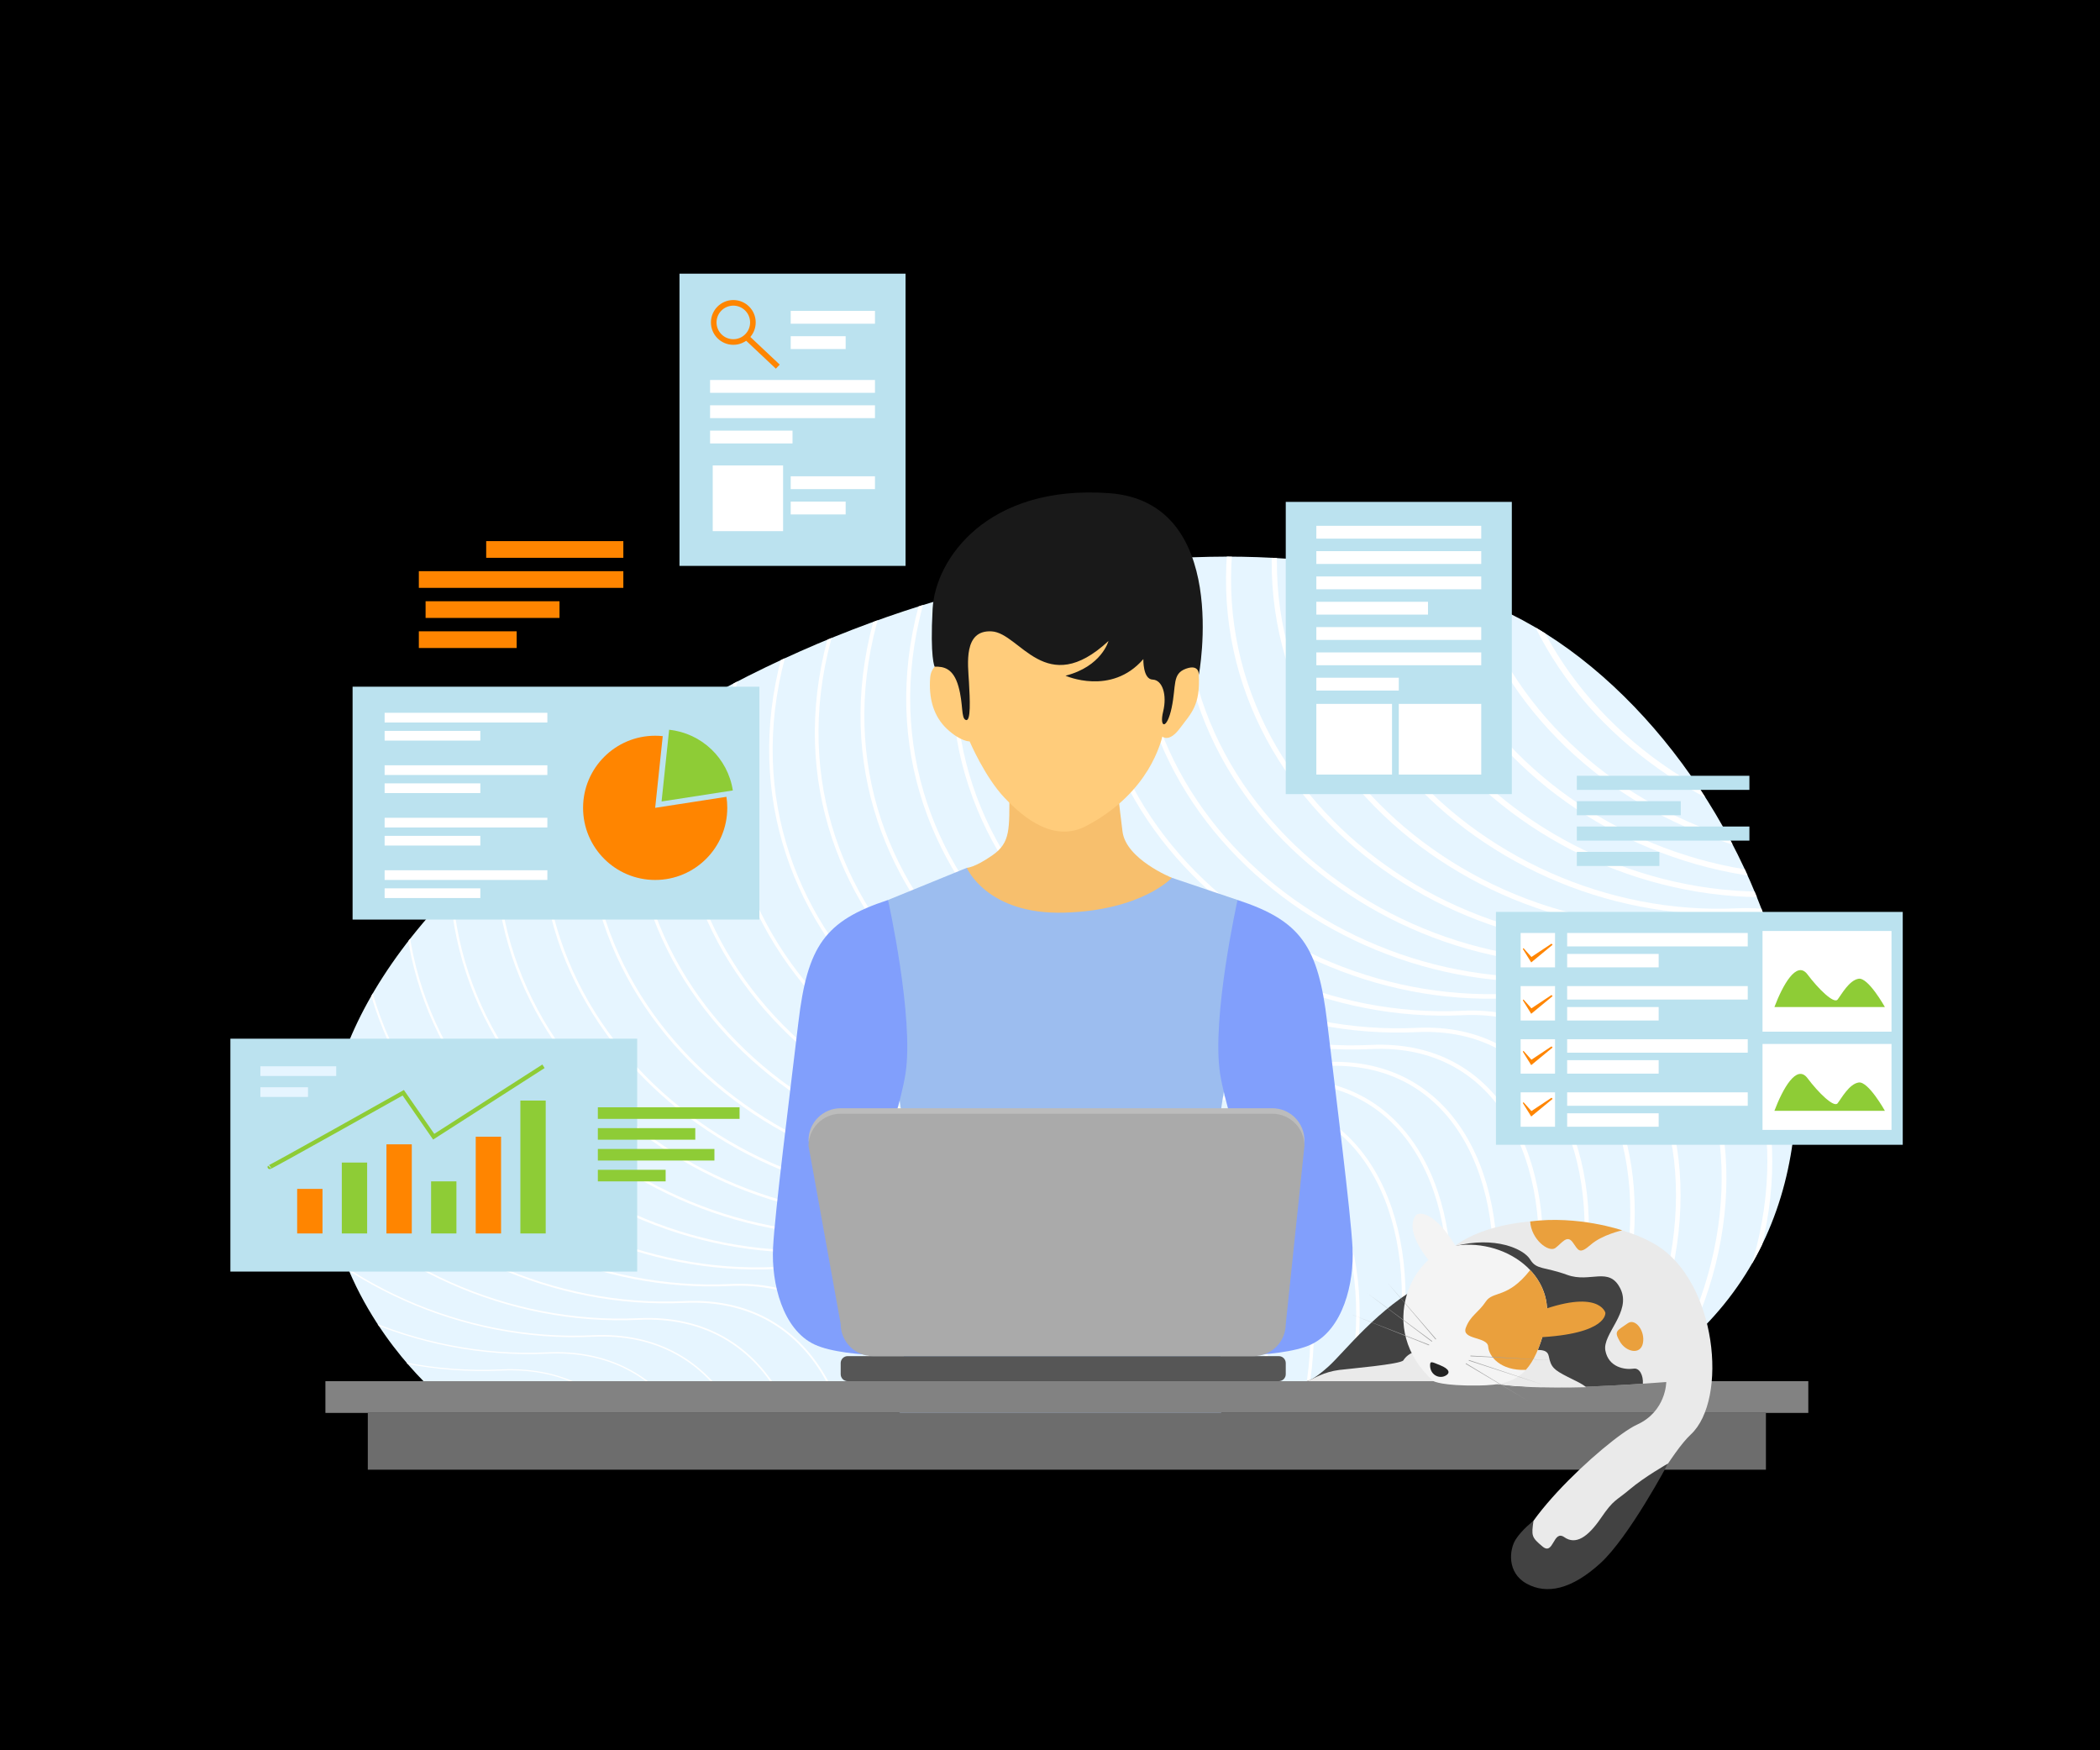 <svg xmlns="http://www.w3.org/2000/svg" xmlns:xlink="http://www.w3.org/1999/xlink" xml:space="preserve" width="3000" height="2500" enable-background="new 0 0 3000 2500" viewBox="0 0 3000 2500" id="man-working-on-laptop">
  <g id="Layer_2">
    <rect width="3000" height="2500"></rect>
  </g>
  <g id="Layer_1">
    <g>
      <defs>
        <path id="SVGID_1_" d="M629.19,1995.464c0,0-401.554-327.065,49.625-755.91c451.18-428.843,1091.31-535.865,1462.081-370.582
				c370.771,165.284,636.98,834.293,194.735,1103.828L629.19,1995.464z"></path>
      </defs>
      <use xlink:href="#SVGID_1_" fill="#E6F5FF" overflow="visible"></use>
      <clipPath id="SVGID_2_">
        <use xlink:href="#SVGID_1_" overflow="visible"></use>
      </clipPath>
      <g clip-path="url(#SVGID_2_)">
        <path fill="none" stroke="#FFF" stroke-miterlimit="10" d="M-22.792,1279.711
				c-190.72,414.479,170.261,767.596,542.858,749.971c372.597-17.625,313.296,707.109-152.924,764.326"></path>
        <path fill="none" stroke="#FFF" stroke-miterlimit="10" stroke-width="1.222" d="M42.583,1255.428
				c-190.72,414.48,170.261,767.598,542.858,749.973s313.296,707.109-152.924,764.324"></path>
        <path fill="none" stroke="#FFF" stroke-miterlimit="10" stroke-width="1.444" d="M107.958,1231.145
				c-190.72,414.48,170.26,767.597,542.857,749.972c372.597-17.625,313.296,707.109-152.924,764.324"></path>
        <path fill="none" stroke="#FFF" stroke-miterlimit="10" stroke-width="1.667" d="M173.333,1206.863
				c-190.72,414.479,170.26,767.596,542.858,749.971c372.597-17.625,313.296,707.109-152.924,764.326"></path>
        <path fill="none" stroke="#FFF" stroke-miterlimit="10" stroke-width="1.889" d="M238.707,1182.581
				c-190.719,414.48,170.261,767.595,542.858,749.97c372.597-17.625,313.296,707.109-152.924,764.326"></path>
        <path fill="none" stroke="#FFF" stroke-miterlimit="10" stroke-width="2.111" d="M304.082,1158.297
				c-190.72,414.48,170.261,767.597,542.858,749.972c372.597-17.625,313.296,707.109-152.925,764.324"></path>
        <path fill="none" stroke="#FFF" stroke-miterlimit="10" stroke-width="2.333" d="M369.458,1134.015
				c-190.72,414.479,170.26,767.596,542.858,749.971c372.596-17.625,313.296,707.109-152.925,764.326"></path>
        <path fill="none" stroke="#FFF" stroke-miterlimit="10" stroke-width="2.555" d="M434.832,1109.732
				c-190.72,414.479,170.261,767.596,542.857,749.971s313.296,707.109-152.924,764.326"></path>
        <path fill="none" stroke="#FFF" stroke-miterlimit="10" stroke-width="2.778" d="M500.207,1085.45
				c-190.72,414.48,170.261,767.597,542.858,749.972c372.596-17.625,313.296,707.109-152.925,764.324"></path>
        <path fill="none" stroke="#FFF" stroke-miterlimit="10" stroke-width="3" d="M565.582,1061.167
				c-190.72,414.479,170.261,767.596,542.858,749.971c372.597-17.625,313.295,707.109-152.925,764.326"></path>
        <path fill="none" stroke="#FFF" stroke-miterlimit="10" stroke-width="3.222" d="M630.957,1036.884
				c-190.72,414.479,170.261,767.596,542.858,749.971c372.596-17.625,313.295,707.109-152.925,764.326"></path>
        <path fill="none" stroke="#FFF" stroke-miterlimit="10" stroke-width="3.444" d="M696.332,1012.602
				c-190.72,414.48,170.26,767.595,542.857,749.972c372.597-17.625,313.296,707.109-152.924,764.324"></path>
        <path fill="none" stroke="#FFF" stroke-miterlimit="10" stroke-width="3.667" d="M761.707,988.319
				c-190.72,414.48,170.26,767.597,542.857,749.972c372.597-17.625,313.296,707.109-152.925,764.324"></path>
        <path fill="none" stroke="#FFF" stroke-miterlimit="10" stroke-width="3.889" d="M827.082,964.037
				c-190.72,414.479,170.26,767.596,542.857,749.971c372.597-17.625,313.296,707.109-152.925,764.326"></path>
        <path fill="none" stroke="#FFF" stroke-miterlimit="10" stroke-width="4.111" d="M892.457,939.754
				c-190.72,414.48,170.26,767.596,542.857,749.971c372.597-17.625,313.296,707.111-152.925,764.326"></path>
        <path fill="none" stroke="#FFF" stroke-miterlimit="10" stroke-width="4.333" d="M957.832,915.471
				c-190.721,414.48,170.26,767.597,542.857,749.972c372.597-17.625,313.296,707.109-152.925,764.324"></path>
        <path fill="none" stroke="#FFF" stroke-miterlimit="10" stroke-width="4.556" d="M1023.207,891.189
				c-190.72,414.479,170.26,767.596,542.857,749.971c372.597-17.625,313.296,707.109-152.925,764.324"></path>
        <path fill="none" stroke="#FFF" stroke-miterlimit="10" stroke-width="4.778" d="M1088.582,866.906
				c-190.721,414.479,170.26,767.596,542.857,749.971c372.597-17.625,313.296,707.109-152.925,764.326"></path>
        <path fill="none" stroke="#FFF" stroke-miterlimit="10" stroke-width="5" d="M1153.957,842.624
				c-190.721,414.48,170.26,767.595,542.857,749.97c372.597-17.625,313.296,707.111-152.925,764.326"></path>
        <path fill="none" stroke="#FFF" stroke-miterlimit="10" stroke-width="5.222" d="M1219.332,818.34
				c-190.72,414.48,170.26,767.597,542.858,749.972c372.597-17.625,313.296,707.109-152.925,764.324"></path>
        <path fill="none" stroke="#FFF" stroke-miterlimit="10" stroke-width="5.444" d="M1284.707,794.058
				c-190.721,414.479,170.26,767.596,542.857,749.971c372.597-17.625,313.295,707.109-152.925,764.326"></path>
        <path fill="none" stroke="#FFF" stroke-miterlimit="10" stroke-width="5.667" d="M1350.082,769.775
				c-190.72,414.479,170.26,767.596,542.858,749.971c372.597-17.625,313.296,707.111-152.926,764.326"></path>
        <path fill="none" stroke="#FFF" stroke-miterlimit="10" stroke-width="5.889" d="M1415.457,745.493
				c-190.72,414.479,170.26,767.597,542.858,749.972c372.597-17.625,313.296,707.109-152.925,764.324"></path>
        <path fill="none" stroke="#FFF" stroke-miterlimit="10" stroke-width="6.111" d="M1480.831,721.21
				c-190.72,414.48,170.261,767.597,542.858,749.972c372.597-17.625,313.295,707.109-152.926,764.326"></path>
        <path fill="none" stroke="#FFF" stroke-miterlimit="10" stroke-width="6.333" d="M1546.206,696.927
				c-190.72,414.48,170.26,767.596,542.857,749.971s313.296,707.111-152.925,764.326"></path>
        <path fill="none" stroke="#FFF" stroke-miterlimit="10" stroke-width="6.556" d="M1611.581,672.645
				c-190.72,414.479,170.261,767.597,542.857,749.97c372.598-17.623,313.296,707.111-152.925,764.326"></path>
        <path fill="none" stroke="#FFF" stroke-miterlimit="10" stroke-width="6.778" d="M1676.956,648.362
				c-190.72,414.479,170.26,767.597,542.858,749.972c372.596-17.625,313.295,707.109-152.926,764.324"></path>
        <path fill="none" stroke="#FFF" stroke-miterlimit="10" stroke-width="7" d="M1742.331,624.08
				c-190.72,414.479,170.261,767.596,542.858,749.971c372.596-17.625,313.295,707.111-152.926,764.326"></path>
        <path fill="none" stroke="#FFF" stroke-miterlimit="10" stroke-width="7.222" d="M1807.706,599.797
				c-190.72,414.48,170.26,767.596,542.857,749.971s313.296,707.111-152.925,764.326"></path>
        <path fill="none" stroke="#FFF" stroke-miterlimit="10" stroke-width="7.444" d="M1873.081,575.514
				c-190.721,414.48,170.261,767.597,542.857,749.972c372.598-17.625,313.296,707.109-152.926,764.324"></path>
        <path fill="none" stroke="#FFF" stroke-miterlimit="10" stroke-width="7.667" d="M1938.456,551.231
				c-190.721,414.48,170.26,767.597,542.857,749.972s313.296,707.109-152.925,764.326"></path>
        <path fill="none" stroke="#FFF" stroke-miterlimit="10" stroke-width="7.889" d="M2003.831,526.949
				c-190.72,414.48,170.26,767.596,542.858,749.971c372.596-17.625,313.294,707.111-152.927,764.326"></path>
        <path fill="none" stroke="#FFF" stroke-miterlimit="10" stroke-width="8.111" d="M2069.206,502.667
				c-190.721,414.48,170.26,767.597,542.857,749.97c372.597-17.624,313.296,707.111-152.926,764.326"></path>
        <path fill="none" stroke="#FFF" stroke-miterlimit="10" stroke-width="8.333" d="M2134.581,478.383
				c-190.721,414.48,170.26,767.597,542.857,749.972c372.597-17.625,313.295,707.11-152.926,764.325"></path>
        <path fill="none" stroke="#FFF" stroke-miterlimit="10" stroke-width="8.556" d="M2199.956,454.101
				c-190.721,414.479,170.261,767.597,542.857,749.971c372.597-17.624,313.295,707.112-152.925,764.327"></path>
        <path fill="none" stroke="#FFF" stroke-miterlimit="10" stroke-width="8.778" d="M2265.331,429.818
				c-190.721,414.48,170.26,767.598,542.857,749.971c372.597-17.624,313.295,707.111-152.926,764.326"></path>
        <path fill="none" stroke="#FFF" stroke-miterlimit="10" stroke-width="9" d="M2330.706,405.536
				c-190.721,414.48,170.26,767.597,542.857,749.971c372.597-17.625,313.295,707.11-152.926,764.325"></path>
      </g>
    </g>
    <g>
      <path fill="#9CBDEF" d="M1281.558,1548.024c0,0,22.635,139.037,22.635,220.52s-22.635,246.387-22.635,246.387
			s89.566,76.633,240.892,64.022c151.324-12.611,222.137-56.263,222.137-56.263s1.938-148.414-12.61-228.927
			c-14.55-80.512,26.19-291.008,26.19-291.008l22.633-186.894l-12.871-30.394l-93.83-31.686h-187.541l-105.41-14.229
			l-112.524,45.915l-11.64,223.754L1281.558,1548.024z"></path>
      <path fill="#F7BF6D" d="M1441.936,1130.911c0,53.028,1.939,72.428-23.928,90.535c-25.866,18.107-36.861,18.107-36.861,18.107
			s28.667,67.256,139.467,64.022c110.802-3.232,153.483-49.793,153.483-49.793s-65.412-26.294-70.49-65.97
			c-5.08-39.677-7.76-67.896-7.76-67.896L1441.936,1130.911z"></path>
      <path fill="#FFCC7B" d="M1328.928,966.813c-2.688,30.684,4.85,56.747,24.25,74.693c19.4,17.945,32.011,17.461,32.011,17.461
			s21.824,51.249,50.279,80.998c28.455,29.747,71.135,64.021,117.05,39.447c45.915-24.574,71.782-54.322,87.303-79.542
			c15.521-25.22,20.697-47.854,20.697-47.854s9.376,9.376,25.218-11.964c15.843-21.342,29.101-32.335,26.838-75.663
			c-2.265-43.328-7.114-53.998-7.114-53.998s-47.207-89.566-173.311-78.896c-126.104,10.67-179.456,50.441-179.456,50.441
			l-17.46,70.326C1335.233,952.263,1329.704,957.948,1328.928,966.813z"></path>
      <path fill="#191919" d="M1335.233,952.263c13.095-0.484,26.675,2.425,33.951,28.131c7.275,25.706,3.395,45.592,10.669,48.018
			c7.275,2.425,5.82-29.101,4.366-54.322c-1.455-25.221-8.246-74.691,32.495-72.268c40.741,2.426,76.954,97.166,166.845,13.744
			c0,0-9.7,36.421-61.434,49.574c0,0,65.314,29.319,111.23-23.708c0,0-0.811,28.778,13.256,29.263
			c14.065,0.484,20.854,21.826,15.036,45.591c-5.82,23.767,5.334,26.676,12.125-5.335c6.789-32.011,0.485-48.5,20.37-55.776
			s18.431,9.215,18.431,9.215s46.562-247.357-128.044-259.968s-248.328,94.405-252.208,165.061
			C1328.442,940.138,1335.233,952.263,1335.233,952.263z"></path>
      <path fill="#819FFC" d="M1268.623 1285.469c-90.535 29.747-115.109 65.962-128.043 174.604-12.934 108.643-33.627 271.609-36.215 322.05-2.586 50.442 13.579 117.052 59.495 138.393 45.915 21.341 164.905 15.521 164.905 15.521l5.174-92.477c0 0-98.943-41.389-109.937-53.029-10.994-11.639 56.908-177.191 69.519-256.734C1306.132 1454.254 1268.623 1285.469 1268.623 1285.469zM1767.928 1285.469c90.534 29.747 115.107 65.962 128.042 174.604 12.934 108.643 33.626 271.609 36.214 322.05 2.589 50.442-13.58 117.052-59.494 138.393-45.918 21.341-164.905 15.521-164.905 15.521l-5.175-92.477c0 0 98.944-41.389 109.938-53.029 10.994-11.639-56.909-177.191-69.52-256.734C1730.418 1454.254 1767.928 1285.469 1767.928 1285.469z"></path>
    </g>
    <path fill="#BCBCBC" d="M1836.798,1883.234c0,25.371-20.566,45.938-45.938,45.938h-543.937c-25.371,0-45.938-20.566-45.938-45.938
		l-45.938-254.367c0-25.372,20.567-45.938,45.938-45.938h616.543c25.372,0,45.938,20.566,45.938,45.938L1836.798,1883.234z"></path>
    <rect width="2118.428" height="45.328" x="464.873" y="1972.8" fill="#828282"></rect>
    <rect width="1997.295" height="81.102" x="525.44" y="2018.128" fill="#6D6D6D"></rect>
    <path fill="#565656" d="M1836.798,1962.858c0,5.49-4.45,9.941-9.94,9.941h-615.93c-5.492,0-9.942-4.451-9.942-9.941v-15.889
		c0-5.491,4.451-9.943,9.942-9.943h615.93c5.49,0,9.94,4.452,9.94,9.943V1962.858z"></path>
    <path fill="#AAA" d="M1836.798,1891.089c0,25.371-20.566,45.938-45.938,45.938h-543.937c-25.371,0-45.938-20.566-45.938-45.938
		l-45.938-254.366c0-25.372,20.567-45.938,45.938-45.938h616.543c25.372,0,45.938,20.566,45.938,45.938L1836.798,1891.089z"></path>
    <g>
      <rect width="581.149" height="332.624" x="2137.059" y="1302.522" fill="#BBE2EF"></rect>
      <g>
        <rect width="49.137" height="49.138" x="2172.338" y="1332.604" fill="#FFF"></rect>
        <rect width="257.975" height="19.215" x="2238.799" y="1332.604" fill="#FFF"></rect>
        <rect width="130.721" height="19.214" x="2238.799" y="1362.527" fill="#FFF"></rect>
      </g>
      <g>
        <rect width="49.137" height="49.138" x="2172.338" y="1408.482" fill="#FFF"></rect>
        <rect width="257.975" height="19.214" x="2238.799" y="1408.482" fill="#FFF"></rect>
        <rect width="130.721" height="19.213" x="2238.799" y="1438.407" fill="#FFF"></rect>
      </g>
      <g>
        <rect width="49.137" height="49.138" x="2172.338" y="1484.361" fill="#FFF"></rect>
        <rect width="257.975" height="19.214" x="2238.799" y="1484.361" fill="#FFF"></rect>
        <rect width="130.721" height="19.213" x="2238.799" y="1514.286" fill="#FFF"></rect>
      </g>
      <g>
        <rect width="49.137" height="49.138" x="2172.338" y="1560.241" fill="#FFF"></rect>
        <rect width="257.975" height="19.213" x="2238.799" y="1560.241" fill="#FFF"></rect>
        <rect width="130.721" height="19.215" x="2238.799" y="1590.164" fill="#FFF"></rect>
      </g>
      <rect width="184.266" height="143.792" x="2517.877" y="1329.769" fill="#FFF"></rect>
      <rect width="184.266" height="122.752" x="2517.877" y="1491.133" fill="#FFF"></rect>
      <path fill="#8ECC36" d="M2534.885 1438.407c11.814-31.152 31.657-67.375 47.25-46.587 15.591 20.789 37.797 42.459 42.994 35.876 5.198-6.582 16.537-27.845 30.239-29.733 13.702-1.89 37.325 40.444 37.325 40.444H2534.885zM2534.885 1586.6c11.814-31.151 31.657-67.376 47.25-46.587 15.591 20.79 37.797 42.46 42.994 35.877 5.198-6.583 16.537-27.844 30.239-29.733 13.702-1.891 37.325 40.443 37.325 40.443H2534.885z"></path>
      <polygon fill="#FF8500" points="2175.487 1355.439 2187.457 1374.653 2218.012 1349.455 2216.436 1347.88 2187.732 1366.896 2176.393 1354.258"></polygon>
      <polygon fill="#FF8500" points="2175.487 1428.8 2187.457 1448.015 2218.012 1422.815 2216.436 1421.24 2187.732 1440.258 2176.393 1427.619"></polygon>
      <polygon fill="#FF8500" points="2175.487 1502.16 2187.457 1521.375 2218.012 1496.177 2216.436 1494.602 2187.732 1513.618 2176.393 1500.979"></polygon>
      <polygon fill="#FF8500" points="2175.487 1575.521 2187.457 1594.735 2218.012 1569.537 2216.436 1567.962 2187.732 1586.979 2176.393 1574.34"></polygon>
    </g>
    <g>
      <rect width="581.149" height="332.625" x="503.702" y="980.839" fill="#BBE2EF"></rect>
      <rect width="232.459" height="13.859" x="549.476" y="1018.12" fill="#FFF"></rect>
      <rect width="136.704" height="13.86" x="549.476" y="1043.949" fill="#FFF"></rect>
      <rect width="232.459" height="13.86" x="549.476" y="1093.086" fill="#FFF"></rect>
      <rect width="136.704" height="13.86" x="549.476" y="1118.915" fill="#FFF"></rect>
      <rect width="232.459" height="13.86" x="549.476" y="1168.053" fill="#FFF"></rect>
      <rect width="136.704" height="13.861" x="549.476" y="1193.881" fill="#FFF"></rect>
      <rect width="232.459" height="13.86" x="549.476" y="1243.02" fill="#FFF"></rect>
      <rect width="136.704" height="13.861" x="549.476" y="1268.849" fill="#FFF"></rect>
      <path fill="#FF8500" d="M1038.96,1153.881c0,56.887-46.114,103.001-103,103.001s-103-46.114-103-103.001
			c0-56.885,46.114-103,103-103c3.648,0,7.257,0.189,10.811,0.567l-10.811,102.433l101.8-15.761
			C1038.554,1143.261,1038.96,1148.524,1038.96,1153.881z"></path>
      <path fill="#8ECC36" d="M1046.895,1129.028l-101.8,15.761l10.811-102.433C1002.491,1047.213,1039.845,1083.122,1046.895,1129.028z
			"></path>
    </g>
    <g>
      <rect width="322.951" height="417.393" x="1836.798" y="716.866" fill="#BBE2EF"></rect>
      <rect width="235.574" height="18.334" x="1880.486" y="751.043" fill="#FFF"></rect>
      <rect width="235.574" height="18.335" x="1880.486" y="787.209" fill="#FFF"></rect>
      <rect width="235.574" height="18.335" x="1880.486" y="823.375" fill="#FFF"></rect>
      <rect width="159.5" height="18.334" x="1880.486" y="859.542" fill="#FFF"></rect>
      <rect width="235.574" height="18.335" x="1880.486" y="895.708" fill="#FFF"></rect>
      <rect width="235.574" height="18.335" x="1880.486" y="931.874" fill="#FFF"></rect>
      <rect width="117.788" height="100.944" x="1998.272" y="1005.392" fill="#FFF"></rect>
      <rect width="108.116" height="100.944" x="1880.486" y="1005.392" fill="#FFF"></rect>
      <rect width="117.786" height="18.335" x="1880.486" y="968.04" fill="#FFF"></rect>
    </g>
    <g>
      <rect width="322.951" height="417.393" x="970.695" y="390.891" fill="#BBE2EF"></rect>
      <rect width="235.574" height="18.335" x="1014.384" y="542.734" fill="#FFF"></rect>
      <rect width="235.574" height="18.335" x="1014.384" y="578.9" fill="#FFF"></rect>
      <rect width="120.367" height="18.335" x="1129.59" y="444.053" fill="#FFF"></rect>
      <rect width="78.485" height="18.335" x="1129.59" y="480.219" fill="#FFF"></rect>
      <rect width="120.367" height="18.335" x="1129.59" y="680.295" fill="#FFF"></rect>
      <rect width="78.485" height="18.335" x="1129.59" y="716.461" fill="#FFF"></rect>
      <rect width="100.523" height="93.854" x="1018.18" y="664.809" fill="#FFF"></rect>
      <rect width="117.786" height="18.335" x="1014.384" y="615.067" fill="#FFF"></rect>
      <g>
        <circle cx="1047.599" cy="460.534" r="27.979" fill="none" stroke="#FF8500" stroke-miterlimit="10" stroke-width="8"></circle>
        <line x1="1066.2" x2="1111.132" y1="481.428" y2="523.673" fill="none" stroke="#FF8500" stroke-miterlimit="10" stroke-width="8"></line>
      </g>
    </g>
    <g>
      <g>
        <rect width="581.148" height="332.624" x="329.125" y="1483.615" fill="#BBE2EF"></rect>
      </g>
      <g>
        <rect width="36.19" height="63.649" x="424.524" y="1698.151" fill="#FF8500"></rect>
        <rect width="36.191" height="101.264" x="488.296" y="1660.537" fill="#8ECC36"></rect>
        <rect width="36.19" height="127.298" x="552.069" y="1634.503" fill="#FF8500"></rect>
        <rect width="36.19" height="74.405" x="615.842" y="1687.396" fill="#8ECC36"></rect>
        <rect width="36.19" height="138.182" x="679.615" y="1623.619" fill="#FF8500"></rect>
        <rect width="36.19" height="189.81" x="743.388" y="1571.991" fill="#8ECC36"></rect>
      </g>
      <path fill="none" stroke="#8ECC36" stroke-miterlimit="10" stroke-width="6" d="M385.193,1666.896
			c-1.89,2.287,190.881-106.068,190.881-106.068l43.49,62.792l156.841-100.59"></path>
      <rect width="108.355" height="13.858" x="371.963" y="1523.029" fill="#E6F5FF"></rect>
      <rect width="68.037" height="13.858" x="371.963" y="1552.953" fill="#E6F5FF"></rect>
    </g>
    <g>
      <rect width="202.453" height="16.526" x="854.072" y="1581.603" fill="#8ECC36"></rect>
      <rect width="139.188" height="16.526" x="854.072" y="1611.361" fill="#8ECC36"></rect>
      <rect width="166.526" height="16.526" x="854.072" y="1641.118" fill="#8ECC36"></rect>
      <rect width="96.849" height="16.526" x="854.072" y="1670.876" fill="#8ECC36"></rect>
    </g>
    <g>
      <rect width="195.922" height="23.848" x="694.563" y="772.893" fill="#FF8500"></rect>
      <rect width="292.141" height="23.847" x="598.344" y="815.833" fill="#FF8500"></rect>
      <rect width="191.313" height="23.847" x="607.984" y="858.774" fill="#FF8500"></rect>
      <rect width="139.754" height="23.848" x="598.344" y="901.715" fill="#FF8500"></rect>
    </g>
    <g>
      <rect width="246.507" height="20.123" x="2252.636" y="1108.087" fill="#BBE2EF"></rect>
      <rect width="148.44" height="20.122" x="2252.636" y="1144.32" fill="#BBE2EF"></rect>
      <rect width="246.507" height="20.122" x="2252.636" y="1180.554" fill="#BBE2EF"></rect>
      <rect width="117.924" height="20.123" x="2252.636" y="1216.787" fill="#BBE2EF"></rect>
    </g>
    <g>
      <path fill="#424242" d="M2047.97,1972.8H1866.44c0,0,8.199,0,31.529-21.13c23.34-21.14,70-83.34,140-120.21
			c0,0,20.13,70.38,21.391,111.81C2059.89,1960.74,2057.06,1973.06,2047.97,1972.8z"></path>
      <path fill="#EAEAEA" d="M2415.37,2049c-54,50.23-147.039,282.337-242.369,192.667C2132.351,2203.437,2296.37,2054,2338.37,2035
			s42-61,42-61s-13.12,1.06-33.42,2.41c-64.7,4.28-202.311,11.46-220.58-3.61c-11.19-9.24-29.13-24.609-45.09-38.38
			c-18.25-15.75-33.91-29.42-33.91-29.42l2.95-93.79c42.989-82.21,228.05-85.34,315.05-33.34S2469.37,1998.77,2415.37,2049z"></path>
      <path fill="#424242" d="M2190.725 2172.135c-3.058 21.532-3.058 23.533 12.942 36.866s14.934-24.668 31.134-13.334 33.534 0 52.2-27.333 21.168-23.999 41.584-41.333 54.407-36.673 54.407-36.673-55.853 105.34-96.922 142.673-76.402 44.784-105.069 29.059-24.668-48.727-16.001-62.727S2190.725 2172.135 2190.725 2172.135zM2346.95 1976.41c-26.62 1.76-65.601 4.01-103.521 5.01-54.229 1.41-106.31.25-117.06-8.62-9.64-7.96-24.28-20.46-38.351-32.569-2.27-1.961-4.52-3.9-6.739-5.811 1.819-37.03 3.72-75.27 3.72-75.27l-7-79.15c58-15 98.95 4 107.97 19 9.03 15 20.03 10 53.03 22s60-13 76 20-26.2 64.34-21.6 88.17c4.6 23.83 27.6 27.66 40.6 25.74C2342.28 1953.69 2347.72 1964.59 2346.95 1976.41z"></path>
      <path fill="#EAEAEA" d="M2047.97 1972.8H1867.5c10.46-4.131 23.167-13.133 45.75-16.05 12.969-1.675 87.885-8.032 91.56-13.75 6.86-10.67 24.12-20.91 46.49-3.12 2.17 1.72 4.891 2.811 8.061 3.39C2059.89 1960.74 2057.06 1973.06 2047.97 1972.8zM2265.656 1981.42c-54.229 1.41-128.536.25-139.286-8.62-9.64-7.96-24.28-20.46-38.351-32.569 32.15-8.36 72.45-27.91 82.311-19.061 14.67 13.16 39.03-.12 42.18 15.86 3.16 15.97 7.207 19.468 27.157 29.668C2245.207 1969.528 2262.767 1977.54 2265.656 1981.42z"></path>
      <path fill="#F4F4F4" d="M2207.31,1895.67c-7.46,29.29-16.18,48.5-27.54,61c-16.05,17.66-37.35,21.94-67.8,22.33
			c-52,0.67-64-6.2-64-6.2c-84-74.47-31.33-188.47,38.67-194.47c38.091-3.26,75.78,10.84,99.33,35.76
			C2205.71,1834.97,2215.52,1863.45,2207.31,1895.67z"></path>
      <path fill="#EAA03D" d="M2192.64,1875c91.667-35.666,100.736,0,100.736,0s4.264,30.667-98.069,35.333
			c-41.377,1.887-2.667-31.877-2.667-31.877V1875z"></path>
      <path fill="#EAA03D" d="M2207.31,1895.67c-7.46,29.29-16.18,48.5-27.54,61c-36.21,1.46-52.829-19.29-53.77-33.17
			c-0.99-14.65-38.5-9.5-31.98-27c6.511-17.5,17.98-21.5,28.48-37.35c10.5-15.851,31-3.65,63.47-45.061
			C2205.71,1834.97,2215.52,1863.45,2207.31,1895.67z"></path>
      <path fill="#F4F4F4" d="M2065.089,1826.665c-70.065-69.034-41.237-91.909-41.237-91.909s26.234-16.444,72.383,75.013
			c18.659,36.979-27.992,15.482-27.992,15.482L2065.089,1826.665z"></path>
      <path fill="#232323" d="M2042.973,1950.161c0,13.266,12.334,19.506,21.334,15.173s5.333-10.346-6.667-15.173
			S2042.973,1943.321,2042.973,1950.161z"></path>
      <g>
        <g>
          <polygon fill="#A0A0A0" points="2100.666 1936.262 2218.641 1943.001 2100.613 1937.26"></polygon>
        </g>
        <g>
          <polygon fill="#A0A0A0" points="2098.463 1942.526 2207.974 1979.046 2098.15 1943.476"></polygon>
        </g>
        <g>
          <polygon fill="#A0A0A0" points="2094.273 1947.196 2185.973 2002.833 2093.758 1948.054"></polygon>
        </g>
      </g>
      <g>
        <g>
          <g>
            <polygon fill="#A0A0A0" points="2041.389 1921.635 1931.629 1877.861 2041.756 1920.705"></polygon>
          </g>
        </g>
        <g>
          <g>
            <polygon fill="#A0A0A0" points="2045.464 1916.393 1953.168 1847.054 2046.062 1915.59"></polygon>
          </g>
        </g>
        <g>
          <g>
            <polygon fill="#A0A0A0" points="2050.918 1913.289 1981.572 1831.464 2051.678 1912.639"></polygon>
          </g>
        </g>
      </g>
      <path fill="#EAA03D" d="M2185.973 1744.646c1.527 25.854 26.527 44.925 36.027 37.89s16.598-19.48 24.799-8.008 9.201 17.707 25.701 3.34 44.896-20.521 44.896-20.521S2254.611 1735.624 2185.973 1744.646zM2325.5 1890c-16.129 11.318-20 10.982-11.5 25.991s29.545 20.009 33.022 2.509S2336.189 1882.499 2325.5 1890z"></path>
    </g>
  </g>
</svg>
